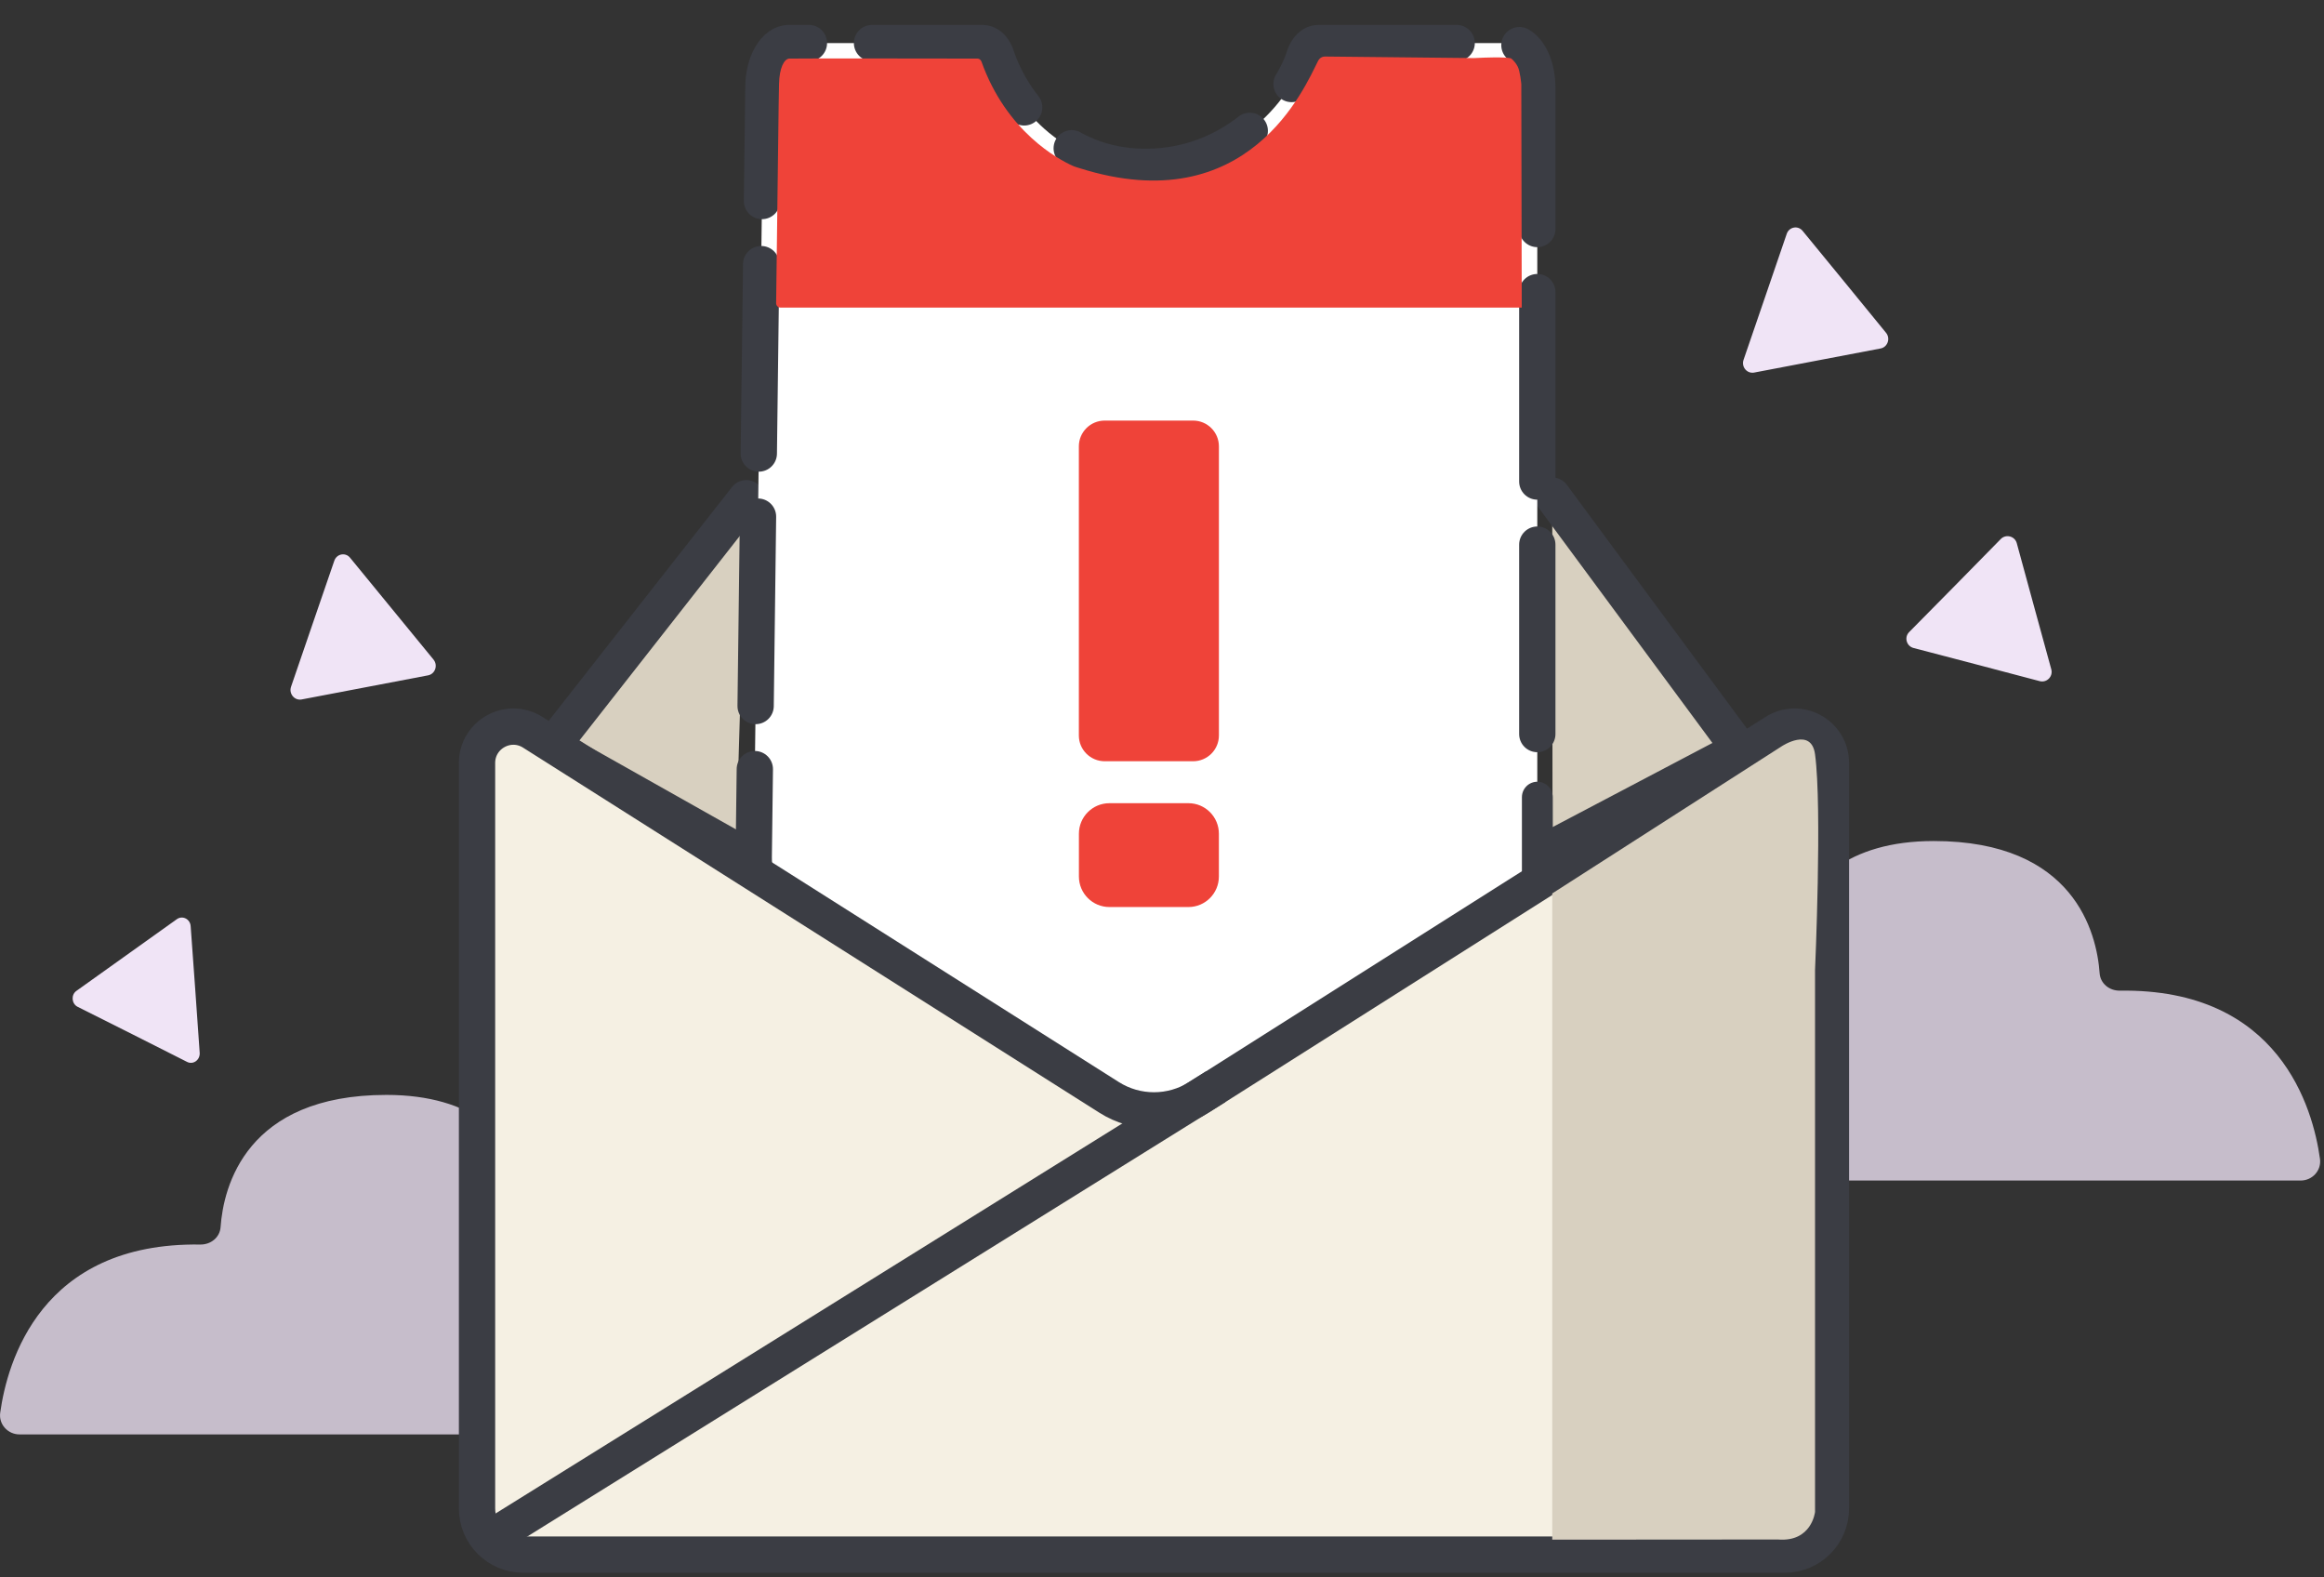 <?xml version="1.0" encoding="UTF-8"?>
<svg width="84px" height="57px" viewBox="0 0 84 57" version="1.1" xmlns="http://www.w3.org/2000/svg" xmlns:xlink="http://www.w3.org/1999/xlink">
    <rect x="0" y="0" width="84" height="57" fill="#333333" stroke="none"/>
    <!-- Generator: Sketch 64 (93537) - https://sketch.com -->
    <title>Group 41</title>
    <desc>Created with Sketch.</desc>
    <g id="Hotels-1st-Draft-🖥" stroke="none" stroke-width="1" fill="none" fill-rule="evenodd">
        <g id="Falla-Desktop" transform="translate(-221, -98)">
            <g id="Group-41" transform="translate(221, 99)">
                <path d="M19.575,50.833 L0.706,50.833 C0.282,50.833 -0.052,50.468 0.008,50.047 C0.26,48.229 1.467,43.885 7.242,43.972 C7.618,43.976 7.946,43.718 7.973,43.341 C8.075,41.891 8.884,38.565 13.968,38.565 C20.279,38.565 19.575,44.7 19.575,44.7" id="Fill-1" fill="#F0E4F6" opacity="0.78"></path>
                <path d="M64.288,41.659 L83.157,41.659 C83.58,41.659 83.914,41.294 83.854,40.873 C83.603,39.055 82.395,34.711 76.621,34.798 C76.244,34.802 75.917,34.544 75.89,34.167 C75.787,32.717 74.979,29.391 69.895,29.391 C63.584,29.391 64.288,35.526 64.288,35.526" id="Fill-3" fill="#F0E4F6" opacity="0.78"></path>
                <g id="Group-8" transform="translate(19.791, 16.946)">
                    <path d="M6.807,12.775 L0.306,9.112 C0.219,9.063 0.194,8.969 0.252,8.896 L7.183,0.058" id="Fill-5" fill="#D8D0C0"></path>
                    <path d="M6.807,12.775 L0.306,9.112 C0.219,9.063 0.194,8.969 0.252,8.896 L7.183,0.058" id="Stroke-7" stroke="#3B3D44" stroke-width="1.312" stroke-linecap="round"></path>
                </g>
                <g id="Group-12" transform="translate(55.695, 16.29)">
                    <path d="M0.421,13.339 L7.026,9.864 C7.113,9.82 7.14,9.724 7.084,9.65 L0.41,0.619" id="Fill-9" fill="#D8D0C0"></path>
                    <path d="M0.421,13.339 L7.026,9.864 C7.113,9.82 7.14,9.724 7.084,9.65 L0.41,0.619" id="Stroke-11" stroke="#3B3D44" stroke-width="1.312" stroke-linecap="round"></path>
                </g>
                <path d="M55.565,31.147 L55.565,2.163 C55.565,1.276 55.149,0.557 54.639,0.557 L47.668,0.557 C47.441,0.557 47.249,0.724 47.135,1.069 C46.607,2.698 44.567,5.03 41.406,5.03 C38.284,5.03 36.56,2.68 36.025,1.06 C35.914,0.719 35.722,0.557 35.495,0.557 L28.522,0.557 C28.01,0.557 27.593,1.276 27.593,2.163 L27.243,29.966 C27.235,30.799 27.571,31.572 28.128,31.995 L40.673,41.544 C41.256,41.987 41.985,41.969 42.555,41.497 L55.565,31.147 Z" id="Fill-13" fill="#FFFFFF"></path>
                <polyline id="Stroke-15" stroke="#3B3D44" stroke-width="1.114" stroke-linecap="round" points="52.95 33.228 55.566 31.147 55.566 27.805"></polyline>
                <path d="M55.565,25.525 L55.565,2.164 C55.565,1.275 55.149,0.556 54.639,0.556 L47.668,0.556 C47.441,0.556 47.249,0.725 47.135,1.068 C46.607,2.699 44.567,5.031 41.406,5.031 C38.284,5.031 36.56,2.681 36.025,1.059 C35.914,0.721 35.722,0.556 35.495,0.556 L28.522,0.556 C28.01,0.556 27.593,1.275 27.593,2.164 L27.243,29.967 C27.235,30.798 27.571,31.573 28.128,31.997 L40.673,41.543 C41.256,41.986 41.985,41.968 42.555,41.498 L52.95,33.229" id="Stroke-17" stroke="#3B3D44" stroke-width="1.312" stroke-linecap="round" stroke-dasharray="6.844,2.281,0,0,0,0"></path>
                <path d="M64.509,55.177 L18.911,55.177 C17.991,55.177 17.242,54.431 17.242,53.508 L17.242,26.57 C17.242,25.536 18.385,24.908 19.258,25.463 L40.086,38.653 C41.077,39.282 42.343,39.282 43.334,38.653 L64.162,25.463 C65.035,24.908 66.178,25.536 66.178,26.57 L66.178,53.508 C66.178,54.431 65.429,55.177 64.509,55.177" id="Fill-19" fill="#F5F0E3"></path>
                <path d="M64.509,55.177 L18.911,55.177 C17.991,55.177 17.242,54.431 17.242,53.508 L17.242,26.57 C17.242,25.536 18.385,24.908 19.258,25.463 L40.086,38.653 C41.077,39.282 42.343,39.282 43.334,38.653 L64.162,25.463 C65.035,24.908 66.178,25.536 66.178,26.57 L66.178,53.508 C66.178,54.431 65.429,55.177 64.509,55.177 Z" id="Stroke-21" stroke="#3B3D44" stroke-width="1.312"></path>
                <line x1="43.943" y1="38.267" x2="17.671" y2="54.613" id="Stroke-23" stroke="#3B3D44" stroke-width="1.312"></line>
                <path d="M56.105,31.285 L64.399,25.967 C64.399,25.967 65.468,25.256 65.604,26.257 C65.865,28.188 65.604,34.049 65.604,34.049 L65.604,53.632 C65.604,53.632 65.489,54.73 64.263,54.63 L56.105,54.636 L56.105,31.285 Z" id="Fill-25" fill="#D8D0C0"></path>
                <path d="M28.144,2.803 C28.151,2.402 28.151,2.273 28.158,2.035 C28.169,1.447 28.345,1.132 28.525,1.117 C28.655,1.106 35.329,1.117 35.329,1.117 C35.394,1.117 35.449,1.161 35.474,1.224 C36.378,3.763 38.259,4.759 38.771,4.991 C38.853,5.029 38.934,5.047 39.018,5.076 C45.138,7.009 47.17,2.124 47.638,1.208 C47.693,1.099 47.782,1.041 47.907,1.043 C48.883,1.054 53.274,1.099 53.274,1.099 C54.441,1.039 54.611,1.108 54.611,1.108 C54.611,1.108 54.74,1.186 54.856,1.404 C54.943,1.562 54.987,2.041 54.987,2.041 L55.003,10.115 L54.838,10.115 L28.213,10.115 C28.124,10.115 28.051,10.044 28.053,9.952 L28.144,2.803 Z" id="Fill-27" fill="#EF4339"></path>
                <path d="M43.125,26.508 L39.929,26.508 C39.414,26.508 38.995,26.092 38.995,25.577 L38.995,15.129 C38.995,14.614 39.414,14.198 39.929,14.198 L43.125,14.198 C43.638,14.198 44.057,14.614 44.057,15.129 L44.057,25.577 C44.057,26.092 43.638,26.508 43.125,26.508" id="Fill-29" fill="#EF4339"></path>
                <path d="M42.956,31.776 L40.1,31.776 C39.489,31.776 38.997,31.281 38.997,30.673 L38.997,29.127 C38.997,28.518 39.489,28.024 40.1,28.024 L42.956,28.024 C43.564,28.024 44.056,28.518 44.056,29.127 L44.056,30.673 C44.056,31.281 43.564,31.776 42.956,31.776" id="Fill-31" fill="#EF4339"></path>
                <path d="M12.083,19.264 C12.169,19.01 12.487,18.949 12.654,19.155 L14.162,20.995 L15.67,22.835 C15.837,23.041 15.728,23.356 15.472,23.404 L13.187,23.84 L10.898,24.276 C10.645,24.321 10.431,24.066 10.521,23.812 L11.302,21.536 L12.083,19.264 Z" id="Fill-33" fill="#F0E4F6"></path>
                <path d="M64.58,7.452 C64.665,7.197 64.988,7.137 65.155,7.343 L66.664,9.183 L68.168,11.023 C68.339,11.229 68.227,11.544 67.974,11.592 L65.684,12.028 L63.398,12.464 C63.141,12.508 62.932,12.254 63.021,12 L63.802,9.724 L64.58,7.452 Z" id="Fill-35" fill="#F0E4F6"></path>
                <path d="M72.319,18.476 C72.505,18.29 72.824,18.373 72.895,18.626 L73.518,20.908 L74.144,23.19 C74.211,23.443 73.983,23.681 73.723,23.613 L71.444,23.012 L69.162,22.415 C68.91,22.348 68.819,22.031 69.004,21.842 L70.664,20.161 L72.319,18.476 Z" id="Fill-37" fill="#F0E4F6"></path>
                <path d="M6.392,32.215 C6.598,32.069 6.873,32.211 6.891,32.465 L7.057,34.757 L7.218,37.046 C7.233,37.304 6.983,37.484 6.763,37.373 L4.785,36.374 L2.803,35.38 C2.586,35.268 2.56,34.946 2.766,34.803 L4.579,33.509 L6.392,32.215 Z" id="Fill-39" fill="#F0E4F6"></path>
            </g>
        </g>
    </g>
</svg>
